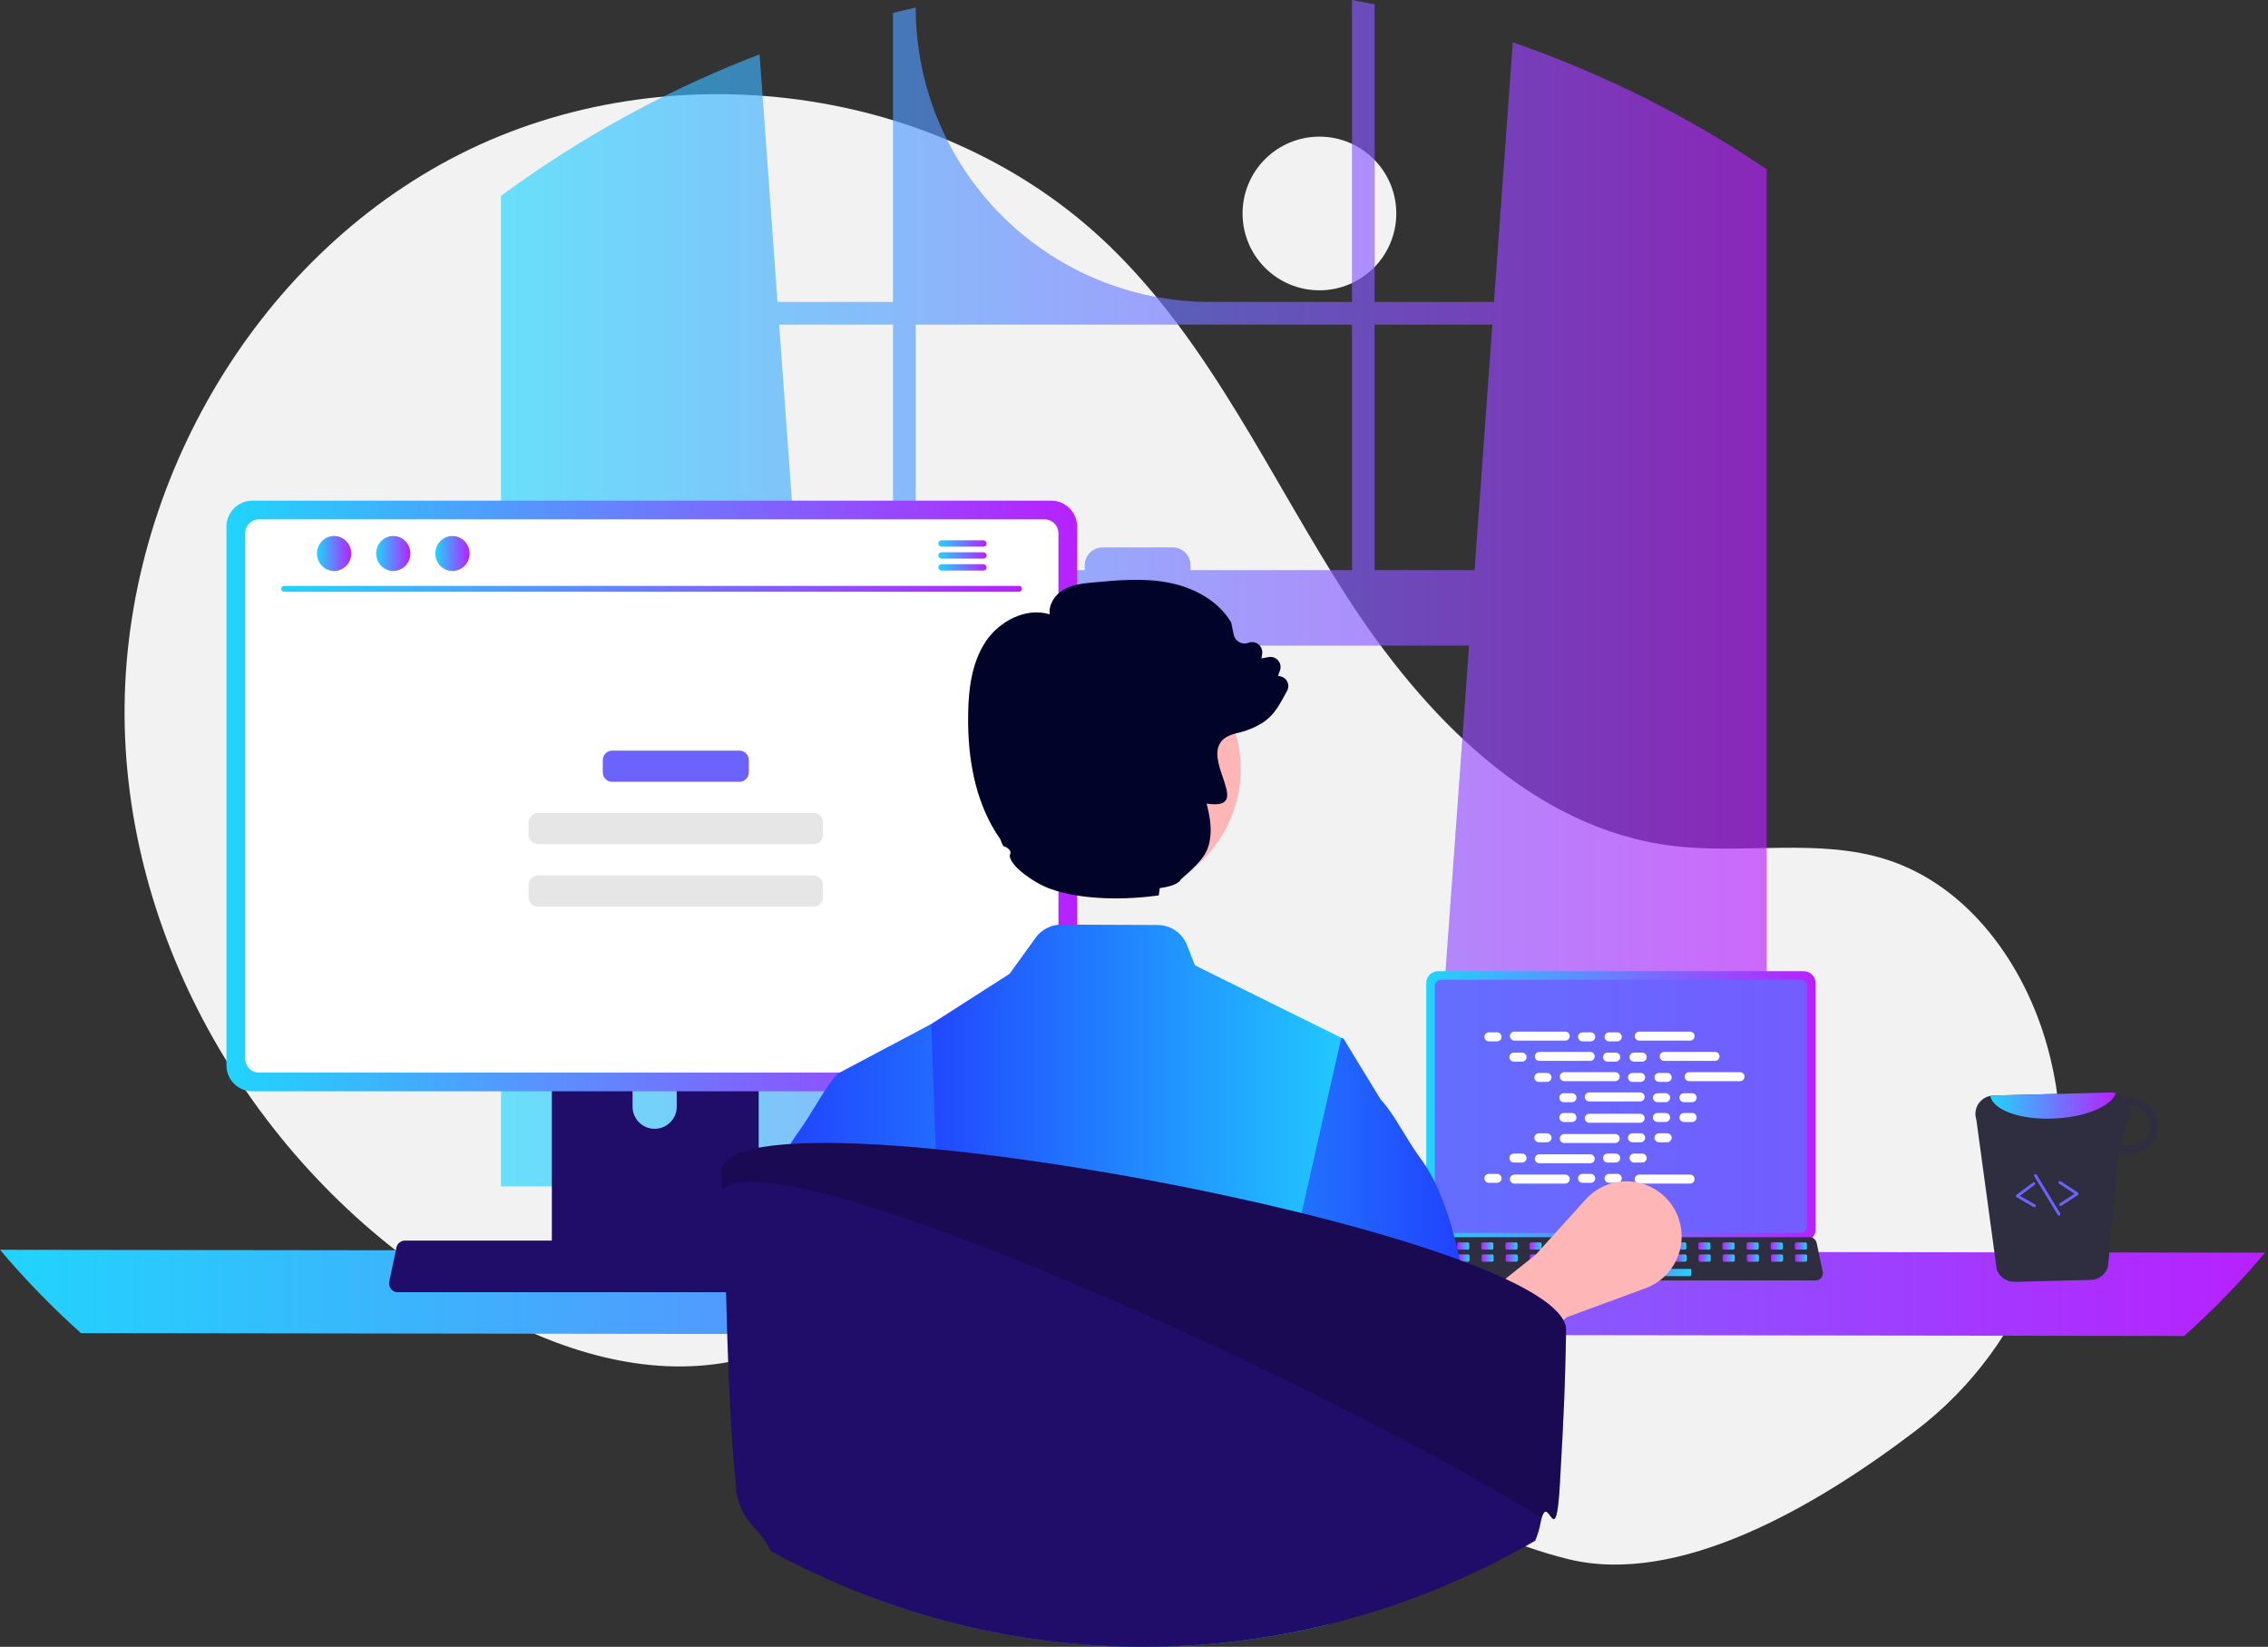 <svg width="540" height="392" viewBox="0 0 540 392" fill="none" xmlns="http://www.w3.org/2000/svg">
<rect x="0" y="0" width="540" height="392" fill="#333333" stroke="none"/>
<g clip-path="url(#clip0_297_384)">
<path d="M314.148 69.105C324.256 69.105 332.45 60.916 332.45 50.815C332.45 40.714 324.256 32.525 314.148 32.525C304.041 32.525 295.847 40.714 295.847 50.815C295.847 60.916 304.041 69.105 314.148 69.105Z" fill="#F2F2F2"/>
<path d="M456.12 340.552C483.323 319.845 496.316 285.049 488.182 251.856C487.98 251.031 487.766 250.208 487.542 249.387C482.149 229.684 468.808 210.958 449.363 204.662C433.036 199.376 415.215 203.441 398.182 201.339C364.746 197.212 338.823 170.175 320.584 141.867C302.344 113.559 288.326 81.872 264.089 58.486C224.139 19.936 158.97 11.637 109.437 36.729C59.905 61.822 28.353 117.492 29.699 172.974C31.044 228.456 64.002 281.501 111.865 309.644C129.448 319.983 149.784 327.307 170.023 324.744C187.583 322.521 203.54 313.091 221.018 310.291C248.498 305.889 275.802 318.306 299.57 332.775C323.338 347.245 346.296 364.395 373.305 371.103C399.531 377.617 432.022 358.895 456.12 340.552Z" fill="#F2F2F2"/>
<path d="M417.035 37.895C416.439 37.497 415.836 37.12 415.239 36.737C398.001 25.719 379.525 16.768 360.192 10.07L355.71 71.871H327.291V1.048C325.502 0.678 323.7 0.329 321.897 -3.05176e-05V71.871H288.126C269.534 71.871 251.704 64.49 238.558 51.352C225.412 38.214 218.027 20.395 218.027 1.815V1.815C216.217 2.206 214.421 2.624 212.625 3.069V71.871H185.119L180.849 12.94C160.981 20.555 142.12 30.568 124.684 42.758C124.383 42.964 124.081 43.176 123.786 43.381C122.272 44.443 120.777 45.526 119.29 46.621V282.394H200.356L198.924 262.563L191.041 153.681H349.781L341.898 262.563L340.465 282.394H420.634V40.278C419.441 39.47 418.242 38.675 417.035 37.895ZM212.625 135.7H189.739L185.51 77.269H212.625V135.7ZM321.897 135.7H283.458V134.542C283.458 133.985 283.348 133.434 283.135 132.92C282.922 132.406 282.609 131.939 282.215 131.546C281.821 131.153 281.353 130.841 280.838 130.629C280.324 130.417 279.772 130.308 279.215 130.309H262.504C261.948 130.308 261.397 130.418 260.883 130.63C260.369 130.843 259.902 131.155 259.509 131.548C259.115 131.941 258.803 132.408 258.59 132.922C258.378 133.435 258.268 133.986 258.268 134.542V135.7H218.027V77.269H321.897V135.7ZM327.291 135.7V77.269H355.319L351.09 135.7H327.291Z" fill="url(#paint0_linear_297_384)" fill-opacity="0.66"/>
<path d="M0 297.492C5.955 304.543 12.395 311.169 19.274 317.323L520.038 318.008C526.917 311.854 533.358 305.228 539.312 298.177L0 297.492Z" fill="url(#paint1_linear_297_384)"/>
<path d="M339.584 233.992V292.7C339.585 293.448 339.882 294.165 340.412 294.694C340.941 295.223 341.659 295.521 342.407 295.521H429.46C430.209 295.521 430.927 295.223 431.456 294.694C431.985 294.165 432.283 293.448 432.284 292.7V233.992C432.282 233.245 431.984 232.528 431.455 232C430.925 231.472 430.208 231.175 429.46 231.174H342.407C341.659 231.175 340.942 231.472 340.413 232C339.884 232.528 339.586 233.245 339.584 233.992Z" fill="url(#paint2_linear_297_384)"/>
<path d="M341.626 234.723V291.976C341.627 292.375 341.786 292.759 342.069 293.041C342.352 293.324 342.735 293.483 343.135 293.484H428.735C429.135 293.483 429.519 293.324 429.802 293.041C430.085 292.759 430.244 292.375 430.244 291.976V234.723C430.244 234.322 430.086 233.938 429.803 233.655C429.52 233.372 429.136 233.212 428.735 233.211H343.135C342.734 233.212 342.351 233.372 342.068 233.655C341.785 233.938 341.626 234.322 341.626 234.723Z" fill="#6C63FF" fill-opacity="0.9"/>
<path d="M337.764 304.149C337.923 304.349 338.126 304.51 338.357 304.621C338.587 304.731 338.84 304.788 339.096 304.786H432.309C432.564 304.786 432.816 304.729 433.046 304.619C433.276 304.51 433.478 304.35 433.639 304.152C433.8 303.954 433.914 303.723 433.974 303.475C434.034 303.228 434.038 302.97 433.986 302.721L432.539 295.852C432.479 295.572 432.35 295.311 432.163 295.094C431.976 294.876 431.739 294.709 431.471 294.607C431.277 294.531 431.07 294.492 430.862 294.492H340.537C340.329 294.492 340.122 294.531 339.928 294.607C339.66 294.709 339.422 294.876 339.236 295.094C339.049 295.311 338.92 295.572 338.86 295.852L337.413 302.721C337.362 302.97 337.367 303.227 337.427 303.475C337.488 303.722 337.603 303.952 337.764 304.149Z" fill="#2F2E41"/>
<path d="M427.664 297.45H429.866C430.05 297.45 430.2 297.301 430.2 297.116V296.063C430.2 295.879 430.05 295.729 429.866 295.729H427.664C427.479 295.729 427.329 295.879 427.329 296.063V297.116C427.329 297.301 427.479 297.45 427.664 297.45Z" fill="url(#paint3_linear_297_384)"/>
<path d="M421.922 297.45H424.123C424.308 297.45 424.458 297.301 424.458 297.116V296.063C424.458 295.879 424.308 295.729 424.123 295.729H421.922C421.737 295.729 421.587 295.879 421.587 296.063V297.116C421.587 297.301 421.737 297.45 421.922 297.45Z" fill="url(#paint4_linear_297_384)"/>
<path d="M416.18 297.45H418.381C418.566 297.45 418.716 297.301 418.716 297.116V296.063C418.716 295.879 418.566 295.729 418.381 295.729H416.18C415.995 295.729 415.845 295.879 415.845 296.063V297.116C415.845 297.301 415.995 297.45 416.18 297.45Z" fill="url(#paint5_linear_297_384)"/>
<path d="M410.438 297.45H412.64C412.825 297.45 412.975 297.301 412.975 297.116V296.063C412.975 295.879 412.825 295.729 412.64 295.729H410.438C410.253 295.729 410.104 295.879 410.104 296.063V297.116C410.104 297.301 410.253 297.45 410.438 297.45Z" fill="url(#paint6_linear_297_384)"/>
<path d="M404.696 297.45H406.898C407.083 297.45 407.232 297.301 407.232 297.116V296.063C407.232 295.879 407.083 295.729 406.898 295.729H404.696C404.511 295.729 404.361 295.879 404.361 296.063V297.116C404.361 297.301 404.511 297.45 404.696 297.45Z" fill="url(#paint7_linear_297_384)"/>
<path d="M398.954 297.45H401.156C401.34 297.45 401.49 297.301 401.49 297.116V296.063C401.49 295.879 401.34 295.729 401.156 295.729H398.954C398.769 295.729 398.619 295.879 398.619 296.063V297.116C398.619 297.301 398.769 297.45 398.954 297.45Z" fill="url(#paint8_linear_297_384)"/>
<path d="M393.213 297.45H395.414C395.599 297.45 395.749 297.301 395.749 297.116V296.063C395.749 295.879 395.599 295.729 395.414 295.729H393.213C393.028 295.729 392.878 295.879 392.878 296.063V297.116C392.878 297.301 393.028 297.45 393.213 297.45Z" fill="url(#paint9_linear_297_384)"/>
<path d="M387.471 297.45H389.672C389.857 297.45 390.007 297.301 390.007 297.116V296.063C390.007 295.879 389.857 295.729 389.672 295.729H387.471C387.286 295.729 387.136 295.879 387.136 296.063V297.116C387.136 297.301 387.286 297.45 387.471 297.45Z" fill="url(#paint10_linear_297_384)"/>
<path d="M381.728 297.45H383.93C384.115 297.45 384.265 297.301 384.265 297.116V296.063C384.265 295.879 384.115 295.729 383.93 295.729H381.728C381.544 295.729 381.394 295.879 381.394 296.063V297.116C381.394 297.301 381.544 297.45 381.728 297.45Z" fill="url(#paint11_linear_297_384)"/>
<path d="M375.987 297.45H378.189C378.374 297.45 378.523 297.301 378.523 297.116V296.063C378.523 295.879 378.374 295.729 378.189 295.729H375.987C375.802 295.729 375.653 295.879 375.653 296.063V297.116C375.653 297.301 375.802 297.45 375.987 297.45Z" fill="url(#paint12_linear_297_384)"/>
<path d="M370.245 297.45H372.447C372.631 297.45 372.781 297.301 372.781 297.116V296.063C372.781 295.879 372.631 295.729 372.447 295.729H370.245C370.06 295.729 369.91 295.879 369.91 296.063V297.116C369.91 297.301 370.06 297.45 370.245 297.45Z" fill="url(#paint13_linear_297_384)"/>
<path d="M364.503 297.45H366.704C366.889 297.45 367.039 297.301 367.039 297.116V296.063C367.039 295.879 366.889 295.729 366.704 295.729H364.503C364.318 295.729 364.168 295.879 364.168 296.063V297.116C364.168 297.301 364.318 297.45 364.503 297.45Z" fill="url(#paint14_linear_297_384)"/>
<path d="M358.761 297.45H360.962C361.147 297.45 361.297 297.301 361.297 297.116V296.063C361.297 295.879 361.147 295.729 360.962 295.729H358.761C358.576 295.729 358.426 295.879 358.426 296.063V297.116C358.426 297.301 358.576 297.45 358.761 297.45Z" fill="url(#paint15_linear_297_384)"/>
<path d="M353.019 297.45H355.221C355.406 297.45 355.556 297.301 355.556 297.116V296.063C355.556 295.879 355.406 295.729 355.221 295.729H353.019C352.835 295.729 352.685 295.879 352.685 296.063V297.116C352.685 297.301 352.835 297.45 353.019 297.45Z" fill="url(#paint16_linear_297_384)"/>
<path d="M347.277 297.45H349.479C349.664 297.45 349.813 297.301 349.813 297.116V296.063C349.813 295.879 349.664 295.729 349.479 295.729H347.277C347.092 295.729 346.943 295.879 346.943 296.063V297.116C346.943 297.301 347.092 297.45 347.277 297.45Z" fill="url(#paint17_linear_297_384)"/>
<path d="M341.535 297.45H343.737C343.921 297.45 344.071 297.301 344.071 297.116V296.063C344.071 295.879 343.921 295.729 343.737 295.729H341.535C341.35 295.729 341.2 295.879 341.2 296.063V297.116C341.2 297.301 341.35 297.45 341.535 297.45Z" fill="url(#paint18_linear_297_384)"/>
<path d="M427.731 300.32H429.933C430.118 300.32 430.268 300.17 430.268 299.985V298.933C430.268 298.748 430.118 298.598 429.933 298.598H427.731C427.546 298.598 427.397 298.748 427.397 298.933V299.985C427.397 300.17 427.546 300.32 427.731 300.32Z" fill="url(#paint19_linear_297_384)"/>
<path d="M421.989 300.32H424.191C424.376 300.32 424.525 300.17 424.525 299.985V298.933C424.525 298.748 424.376 298.598 424.191 298.598H421.989C421.804 298.598 421.655 298.748 421.655 298.933V299.985C421.655 300.17 421.804 300.32 421.989 300.32Z" fill="url(#paint20_linear_297_384)"/>
<path d="M416.247 300.32H418.449C418.633 300.32 418.783 300.17 418.783 299.985V298.933C418.783 298.748 418.633 298.598 418.449 298.598H416.247C416.062 298.598 415.912 298.748 415.912 298.933V299.985C415.912 300.17 416.062 300.32 416.247 300.32Z" fill="url(#paint21_linear_297_384)"/>
<path d="M410.506 300.32H412.707C412.892 300.32 413.042 300.17 413.042 299.985V298.933C413.042 298.748 412.892 298.598 412.707 298.598H410.506C410.321 298.598 410.171 298.748 410.171 298.933V299.985C410.171 300.17 410.321 300.32 410.506 300.32Z" fill="url(#paint22_linear_297_384)"/>
<path d="M404.764 300.32H406.965C407.15 300.32 407.3 300.17 407.3 299.985V298.933C407.3 298.748 407.15 298.598 406.965 298.598H404.764C404.579 298.598 404.429 298.748 404.429 298.933V299.985C404.429 300.17 404.579 300.32 404.764 300.32Z" fill="url(#paint23_linear_297_384)"/>
<path d="M399.021 300.32H401.223C401.408 300.32 401.558 300.17 401.558 299.985V298.933C401.558 298.748 401.408 298.598 401.223 298.598H399.021C398.836 298.598 398.687 298.748 398.687 298.933V299.985C398.687 300.17 398.836 300.32 399.021 300.32Z" fill="url(#paint24_linear_297_384)"/>
<path d="M393.28 300.32H395.482C395.667 300.32 395.816 300.17 395.816 299.985V298.933C395.816 298.748 395.667 298.598 395.482 298.598H393.28C393.095 298.598 392.945 298.748 392.945 298.933V299.985C392.945 300.17 393.095 300.32 393.28 300.32Z" fill="url(#paint25_linear_297_384)"/>
<path d="M387.538 300.32H389.74C389.924 300.32 390.074 300.17 390.074 299.985V298.933C390.074 298.748 389.924 298.598 389.74 298.598H387.538C387.353 298.598 387.203 298.748 387.203 298.933V299.985C387.203 300.17 387.353 300.32 387.538 300.32Z" fill="url(#paint26_linear_297_384)"/>
<path d="M381.797 300.32H383.998C384.183 300.32 384.333 300.17 384.333 299.985V298.933C384.333 298.748 384.183 298.598 383.998 298.598H381.797C381.612 298.598 381.462 298.748 381.462 298.933V299.985C381.462 300.17 381.612 300.32 381.797 300.32Z" fill="url(#paint27_linear_297_384)"/>
<path d="M376.055 300.32H378.256C378.441 300.32 378.591 300.17 378.591 299.985V298.933C378.591 298.748 378.441 298.598 378.256 298.598H376.055C375.87 298.598 375.72 298.748 375.72 298.933V299.985C375.72 300.17 375.87 300.32 376.055 300.32Z" fill="url(#paint28_linear_297_384)"/>
<path d="M370.313 300.32H372.515C372.7 300.32 372.85 300.17 372.85 299.985V298.933C372.85 298.748 372.7 298.598 372.515 298.598H370.313C370.129 298.598 369.979 298.748 369.979 298.933V299.985C369.979 300.17 370.129 300.32 370.313 300.32Z" fill="url(#paint29_linear_297_384)"/>
<path d="M364.571 300.32H366.773C366.958 300.32 367.107 300.17 367.107 299.985V298.933C367.107 298.748 366.958 298.598 366.773 298.598H364.571C364.386 298.598 364.237 298.748 364.237 298.933V299.985C364.237 300.17 364.386 300.32 364.571 300.32Z" fill="url(#paint30_linear_297_384)"/>
<path d="M358.829 300.32H361.031C361.215 300.32 361.365 300.17 361.365 299.985V298.933C361.365 298.748 361.215 298.598 361.031 298.598H358.829C358.644 298.598 358.494 298.748 358.494 298.933V299.985C358.494 300.17 358.644 300.32 358.829 300.32Z" fill="url(#paint31_linear_297_384)"/>
<path d="M353.087 300.32H355.288C355.473 300.32 355.623 300.17 355.623 299.985V298.933C355.623 298.748 355.473 298.598 355.288 298.598H353.087C352.902 298.598 352.752 298.748 352.752 298.933V299.985C352.752 300.17 352.902 300.32 353.087 300.32Z" fill="url(#paint32_linear_297_384)"/>
<path d="M347.345 300.32H349.547C349.732 300.32 349.882 300.17 349.882 299.985V298.933C349.882 298.748 349.732 298.598 349.547 298.598H347.345C347.161 298.598 347.011 298.748 347.011 298.933V299.985C347.011 300.17 347.161 300.32 347.345 300.32Z" fill="url(#paint33_linear_297_384)"/>
<path d="M341.603 300.32H343.805C343.99 300.32 344.14 300.17 344.14 299.985V298.933C344.14 298.748 343.99 298.598 343.805 298.598H341.603C341.419 298.598 341.269 298.748 341.269 298.933V299.985C341.269 300.17 341.419 300.32 341.603 300.32Z" fill="url(#paint34_linear_297_384)"/>
<path d="M380.074 303.763H402.372C402.557 303.763 402.707 303.613 402.707 303.428V302.375C402.707 302.191 402.557 302.041 402.372 302.041H380.074C379.889 302.041 379.74 302.191 379.74 302.375V303.428C379.74 303.613 379.889 303.763 380.074 303.763Z" fill="url(#paint35_linear_297_384)"/>
<path d="M356.45 245.737H354.501C353.91 245.737 353.431 246.216 353.431 246.806C353.431 247.397 353.91 247.876 354.501 247.876H356.45C357.041 247.876 357.52 247.397 357.52 246.806C357.52 246.216 357.041 245.737 356.45 245.737Z" fill="white"/>
<path d="M378.742 245.737H376.793C376.202 245.737 375.723 246.216 375.723 246.806C375.723 247.397 376.202 247.876 376.793 247.876H378.742C379.333 247.876 379.812 247.397 379.812 246.806C379.812 246.216 379.333 245.737 378.742 245.737Z" fill="white"/>
<path d="M385.058 245.737H383.109C382.518 245.737 382.039 246.216 382.039 246.806C382.039 247.397 382.518 247.876 383.109 247.876H385.058C385.649 247.876 386.128 247.397 386.128 246.806C386.128 246.216 385.649 245.737 385.058 245.737Z" fill="white"/>
<path d="M372.678 245.559H360.564C359.973 245.559 359.494 246.038 359.494 246.628C359.494 247.219 359.973 247.697 360.564 247.697H372.678C373.269 247.697 373.749 247.219 373.749 246.628C373.749 246.038 373.269 245.559 372.678 245.559Z" fill="white"/>
<path d="M402.401 245.559H390.287C389.696 245.559 389.217 246.038 389.217 246.628C389.217 247.219 389.696 247.697 390.287 247.697H402.401C402.992 247.697 403.471 247.219 403.471 246.628C403.471 246.038 402.992 245.559 402.401 245.559Z" fill="white"/>
<path d="M362.394 250.564H360.445C359.854 250.564 359.375 251.043 359.375 251.633C359.375 252.224 359.854 252.703 360.445 252.703H362.394C362.985 252.703 363.464 252.224 363.464 251.633C363.464 251.043 362.985 250.564 362.394 250.564Z" fill="white"/>
<path d="M384.686 250.564H382.737C382.146 250.564 381.667 251.043 381.667 251.633C381.667 252.224 382.146 252.703 382.737 252.703H384.686C385.277 252.703 385.756 252.224 385.756 251.633C385.756 251.043 385.277 250.564 384.686 250.564Z" fill="white"/>
<path d="M391.002 250.564H389.053C388.462 250.564 387.983 251.043 387.983 251.633C387.983 252.224 388.462 252.703 389.053 252.703H391.002C391.593 252.703 392.073 252.224 392.073 251.633C392.073 251.043 391.593 250.564 391.002 250.564Z" fill="white"/>
<path d="M378.623 250.386H366.509C365.918 250.386 365.438 250.865 365.438 251.455C365.438 252.046 365.918 252.524 366.509 252.524H378.623C379.214 252.524 379.693 252.046 379.693 251.455C379.693 250.865 379.214 250.386 378.623 250.386Z" fill="white"/>
<path d="M408.345 250.386H396.231C395.64 250.386 395.161 250.865 395.161 251.455C395.161 252.046 395.64 252.524 396.231 252.524H408.345C408.936 252.524 409.415 252.046 409.415 251.455C409.415 250.865 408.936 250.386 408.345 250.386Z" fill="white"/>
<path d="M368.338 255.391H366.389C365.798 255.391 365.319 255.87 365.319 256.46C365.319 257.051 365.798 257.53 366.389 257.53H368.338C368.929 257.53 369.409 257.051 369.409 256.46C369.409 255.87 368.929 255.391 368.338 255.391Z" fill="white"/>
<path d="M390.631 255.391H388.682C388.091 255.391 387.612 255.87 387.612 256.46C387.612 257.051 388.091 257.53 388.682 257.53H390.631C391.222 257.53 391.701 257.051 391.701 256.46C391.701 255.87 391.222 255.391 390.631 255.391Z" fill="white"/>
<path d="M396.947 255.391H394.998C394.407 255.391 393.928 255.87 393.928 256.46C393.928 257.051 394.407 257.53 394.998 257.53H396.947C397.538 257.53 398.017 257.051 398.017 256.46C398.017 255.87 397.538 255.391 396.947 255.391Z" fill="white"/>
<path d="M384.567 255.213H372.453C371.862 255.213 371.383 255.692 371.383 256.282C371.383 256.873 371.862 257.351 372.453 257.351H384.567C385.158 257.351 385.637 256.873 385.637 256.282C385.637 255.692 385.158 255.213 384.567 255.213Z" fill="white"/>
<path d="M414.29 255.213H402.175C401.585 255.213 401.105 255.692 401.105 256.282C401.105 256.873 401.585 257.351 402.175 257.351H414.29C414.881 257.351 415.36 256.873 415.36 256.282C415.36 255.692 414.881 255.213 414.29 255.213Z" fill="white"/>
<path d="M374.284 260.218H372.335C371.744 260.218 371.265 260.697 371.265 261.287C371.265 261.878 371.744 262.357 372.335 262.357H374.284C374.875 262.357 375.354 261.878 375.354 261.287C375.354 260.697 374.875 260.218 374.284 260.218Z" fill="white"/>
<path d="M396.576 260.218H394.627C394.036 260.218 393.557 260.697 393.557 261.287C393.557 261.878 394.036 262.357 394.627 262.357H396.576C397.167 262.357 397.646 261.878 397.646 261.287C397.646 260.697 397.167 260.218 396.576 260.218Z" fill="white"/>
<path d="M402.891 260.218H400.942C400.351 260.218 399.872 260.697 399.872 261.287C399.872 261.878 400.351 262.357 400.942 262.357H402.891C403.482 262.357 403.961 261.878 403.961 261.287C403.961 260.697 403.482 260.218 402.891 260.218Z" fill="white"/>
<path d="M390.512 260.04H378.398C377.807 260.04 377.328 260.519 377.328 261.109C377.328 261.7 377.807 262.178 378.398 262.178H390.512C391.103 262.178 391.582 261.7 391.582 261.109C391.582 260.519 391.103 260.04 390.512 260.04Z" fill="white"/>
<path d="M378.742 279.412H376.793C376.202 279.412 375.723 279.891 375.723 280.482C375.723 281.072 376.202 281.551 376.793 281.551H378.742C379.333 281.551 379.812 281.072 379.812 280.482C379.812 279.891 379.333 279.412 378.742 279.412Z" fill="white"/>
<path d="M385.058 279.412H383.109C382.518 279.412 382.039 279.891 382.039 280.482C382.039 281.072 382.518 281.551 383.109 281.551H385.058C385.649 281.551 386.128 281.072 386.128 280.482C386.128 279.891 385.649 279.412 385.058 279.412Z" fill="white"/>
<path d="M402.401 279.591H390.287C389.696 279.591 389.217 280.069 389.217 280.66C389.217 281.25 389.696 281.729 390.287 281.729H402.401C402.992 281.729 403.471 281.25 403.471 280.66C403.471 280.069 402.992 279.591 402.401 279.591Z" fill="white"/>
<path d="M356.45 279.412H354.501C353.91 279.412 353.431 279.891 353.431 280.482C353.431 281.072 353.91 281.551 354.501 281.551H356.45C357.041 281.551 357.52 281.072 357.52 280.482C357.52 279.891 357.041 279.412 356.45 279.412Z" fill="white"/>
<path d="M372.678 279.591H360.564C359.973 279.591 359.494 280.069 359.494 280.66C359.494 281.25 359.973 281.729 360.564 281.729H372.678C373.269 281.729 373.749 281.25 373.749 280.66C373.749 280.069 373.269 279.591 372.678 279.591Z" fill="white"/>
<path d="M362.394 274.585H360.445C359.854 274.585 359.375 275.064 359.375 275.655C359.375 276.245 359.854 276.724 360.445 276.724H362.394C362.985 276.724 363.464 276.245 363.464 275.655C363.464 275.064 362.985 274.585 362.394 274.585Z" fill="white"/>
<path d="M384.686 274.585H382.737C382.146 274.585 381.667 275.064 381.667 275.655C381.667 276.245 382.146 276.724 382.737 276.724H384.686C385.277 276.724 385.756 276.245 385.756 275.655C385.756 275.064 385.277 274.585 384.686 274.585Z" fill="white"/>
<path d="M391.002 274.585H389.053C388.462 274.585 387.983 275.064 387.983 275.655C387.983 276.245 388.462 276.724 389.053 276.724H391.002C391.593 276.724 392.073 276.245 392.073 275.655C392.073 275.064 391.593 274.585 391.002 274.585Z" fill="white"/>
<path d="M378.623 274.764H366.509C365.918 274.764 365.438 275.242 365.438 275.833C365.438 276.423 365.918 276.902 366.509 276.902H378.623C379.214 276.902 379.693 276.423 379.693 275.833C379.693 275.242 379.214 274.764 378.623 274.764Z" fill="white"/>
<path d="M368.338 269.758H366.389C365.798 269.758 365.319 270.237 365.319 270.828C365.319 271.418 365.798 271.897 366.389 271.897H368.338C368.929 271.897 369.409 271.418 369.409 270.828C369.409 270.237 368.929 269.758 368.338 269.758Z" fill="white"/>
<path d="M390.631 269.758H388.682C388.091 269.758 387.612 270.237 387.612 270.828C387.612 271.418 388.091 271.897 388.682 271.897H390.631C391.222 271.897 391.701 271.418 391.701 270.828C391.701 270.237 391.222 269.758 390.631 269.758Z" fill="white"/>
<path d="M396.947 269.758H394.998C394.407 269.758 393.928 270.237 393.928 270.828C393.928 271.418 394.407 271.897 394.998 271.897H396.947C397.538 271.897 398.017 271.418 398.017 270.828C398.017 270.237 397.538 269.758 396.947 269.758Z" fill="white"/>
<path d="M384.567 269.937H372.453C371.862 269.937 371.383 270.415 371.383 271.006C371.383 271.596 371.862 272.075 372.453 272.075H384.567C385.158 272.075 385.637 271.596 385.637 271.006C385.637 270.415 385.158 269.937 384.567 269.937Z" fill="white"/>
<path d="M374.284 264.931H372.335C371.744 264.931 371.265 265.41 371.265 266.001C371.265 266.591 371.744 267.07 372.335 267.07H374.284C374.875 267.07 375.354 266.591 375.354 266.001C375.354 265.41 374.875 264.931 374.284 264.931Z" fill="white"/>
<path d="M396.576 264.931H394.627C394.036 264.931 393.557 265.41 393.557 266.001C393.557 266.591 394.036 267.07 394.627 267.07H396.576C397.167 267.07 397.646 266.591 397.646 266.001C397.646 265.41 397.167 264.931 396.576 264.931Z" fill="white"/>
<path d="M402.891 264.931H400.942C400.351 264.931 399.872 265.41 399.872 266.001C399.872 266.591 400.351 267.07 400.942 267.07H402.891C403.482 267.07 403.961 266.591 403.961 266.001C403.961 265.41 403.482 264.931 402.891 264.931Z" fill="white"/>
<path d="M390.512 265.11H378.398C377.807 265.11 377.328 265.588 377.328 266.179C377.328 266.769 377.807 267.248 378.398 267.248H390.512C391.103 267.248 391.582 266.769 391.582 266.179C391.582 265.588 391.103 265.11 390.512 265.11Z" fill="white"/>
<path d="M346.087 335.983L336.937 321.528L365.658 298.647L377.512 285.522C379.052 283.816 381.014 282.545 383.199 281.834C385.385 281.124 387.719 280.999 389.969 281.472C392.218 281.946 394.303 283.001 396.017 284.532C397.73 286.064 399.012 288.017 399.733 290.199C400.801 293.431 400.571 296.952 399.092 300.018C397.612 303.084 394.998 305.456 391.802 306.633L373.056 313.534L346.087 335.983Z" fill="#FFB6B6"/>
<path d="M131.391 231.176V301.431H180.639V231.176C180.64 230.671 180.478 230.179 180.179 229.772C179.879 229.365 179.456 229.065 178.973 228.916C178.746 228.841 178.507 228.804 178.267 228.806H133.769C133.457 228.806 133.148 228.867 132.86 228.985C132.571 229.104 132.309 229.279 132.088 229.499C131.867 229.719 131.692 229.98 131.572 230.268C131.453 230.556 131.391 230.865 131.391 231.176ZM150.61 255.316C150.623 253.931 151.183 252.607 152.167 251.632C153.152 250.657 154.481 250.111 155.867 250.111C157.253 250.111 158.583 250.657 159.568 251.632C160.552 252.607 161.112 253.931 161.125 255.316V263.468C161.118 264.856 160.561 266.186 159.575 267.165C158.59 268.145 157.257 268.695 155.867 268.695C154.478 268.695 153.145 268.145 152.159 267.165C151.174 266.186 150.617 264.856 150.61 263.468V255.316Z" fill="#200D69"/>
<path d="M131.24 299.184V305.959C131.241 306.309 131.381 306.646 131.629 306.895C131.876 307.143 132.212 307.285 132.563 307.287H179.467C179.819 307.286 180.155 307.145 180.403 306.896C180.651 306.647 180.79 306.31 180.79 305.959V299.184H131.24Z" fill="url(#paint36_linear_297_384)"/>
<path d="M53.916 125.329V253.603C53.917 255.238 54.568 256.805 55.724 257.961C56.881 259.117 58.449 259.767 60.085 259.769H250.292C251.928 259.767 253.497 259.117 254.653 257.961C255.81 256.805 256.46 255.238 256.461 253.603V125.329C256.457 123.696 255.806 122.131 254.65 120.977C253.494 119.822 251.927 119.173 250.292 119.171H60.085C58.451 119.173 56.884 119.822 55.728 120.977C54.571 122.131 53.92 123.696 53.916 125.329Z" fill="url(#paint37_linear_297_384)"/>
<path d="M58.379 126.925V252.021C58.38 252.894 58.728 253.732 59.346 254.349C59.964 254.967 60.802 255.314 61.676 255.316H248.71C249.584 255.314 250.421 254.967 251.039 254.349C251.657 253.732 252.005 252.895 252.007 252.021V126.925C252.007 126.051 251.66 125.212 251.041 124.593C250.423 123.974 249.585 123.625 248.71 123.624H61.676C60.801 123.625 59.962 123.974 59.344 124.593C58.726 125.212 58.379 126.051 58.379 126.925Z" fill="white"/>
<path d="M93.088 306.828C93.279 307.067 93.521 307.259 93.796 307.391C94.072 307.523 94.373 307.59 94.678 307.589H205.952C206.256 307.588 206.556 307.52 206.831 307.389C207.106 307.258 207.348 307.068 207.539 306.832C207.731 306.595 207.868 306.319 207.939 306.024C208.011 305.728 208.016 305.42 207.953 305.123L206.226 296.923C206.154 296.589 206 296.278 205.777 296.018C205.555 295.758 205.271 295.559 204.951 295.437C204.719 295.346 204.473 295.3 204.224 295.3H96.399C96.15 295.3 95.904 295.346 95.672 295.437C95.353 295.559 95.069 295.758 94.846 296.018C94.623 296.278 94.469 296.589 94.397 296.923L92.67 305.123C92.609 305.42 92.614 305.728 92.687 306.023C92.759 306.318 92.896 306.593 93.088 306.828Z" fill="#200D69"/>
<path d="M242.64 140.856H67.633C67.451 140.852 67.278 140.777 67.151 140.647C67.023 140.517 66.952 140.342 66.952 140.161C66.952 139.979 67.023 139.804 67.151 139.674C67.278 139.544 67.451 139.469 67.633 139.465H242.64C242.822 139.469 242.995 139.544 243.122 139.674C243.249 139.804 243.32 139.979 243.32 140.161C243.32 140.342 243.249 140.517 243.122 140.647C242.995 140.777 242.822 140.852 242.64 140.856Z" fill="url(#paint38_linear_297_384)"/>
<path d="M79.545 135.914C81.798 135.914 83.624 134.048 83.624 131.747C83.624 129.446 81.798 127.58 79.545 127.58C77.293 127.58 75.467 129.446 75.467 131.747C75.467 134.048 77.293 135.914 79.545 135.914Z" fill="url(#paint39_linear_297_384)"/>
<path d="M93.635 135.914C95.888 135.914 97.714 134.048 97.714 131.747C97.714 129.446 95.888 127.58 93.635 127.58C91.383 127.58 89.557 129.446 89.557 131.747C89.557 134.048 91.383 135.914 93.635 135.914Z" fill="url(#paint40_linear_297_384)"/>
<path d="M107.725 135.914C109.978 135.914 111.804 134.048 111.804 131.747C111.804 129.446 109.978 127.58 107.725 127.58C105.473 127.58 103.646 129.446 103.646 131.747C103.646 134.048 105.473 135.914 107.725 135.914Z" fill="url(#paint41_linear_297_384)"/>
<path d="M234.155 128.61H224.148C223.95 128.615 223.762 128.697 223.624 128.838C223.486 128.98 223.408 129.17 223.408 129.367C223.408 129.565 223.486 129.755 223.624 129.897C223.762 130.038 223.95 130.12 224.148 130.124H234.155C234.355 130.122 234.544 130.041 234.684 129.899C234.824 129.757 234.902 129.566 234.902 129.367C234.902 129.168 234.824 128.978 234.684 128.836C234.544 128.694 234.355 128.613 234.155 128.61Z" fill="url(#paint42_linear_297_384)"/>
<path d="M234.154 131.453H224.147C223.949 131.458 223.761 131.539 223.622 131.681C223.484 131.822 223.406 132.012 223.406 132.21C223.406 132.408 223.484 132.598 223.622 132.74C223.761 132.881 223.949 132.963 224.147 132.967H234.154C234.354 132.965 234.544 132.884 234.684 132.742C234.824 132.601 234.903 132.409 234.903 132.21C234.903 132.011 234.824 131.82 234.684 131.678C234.544 131.536 234.354 131.456 234.154 131.453Z" fill="url(#paint43_linear_297_384)"/>
<path d="M234.155 134.296H224.148C223.95 134.301 223.762 134.382 223.624 134.524C223.486 134.665 223.408 134.855 223.408 135.053C223.408 135.251 223.486 135.441 223.624 135.582C223.762 135.723 223.95 135.805 224.148 135.81H234.155C234.355 135.807 234.544 135.726 234.684 135.584C234.824 135.443 234.902 135.252 234.902 135.053C234.902 134.854 234.824 134.663 234.684 134.521C234.544 134.38 234.355 134.299 234.155 134.296Z" fill="url(#paint44_linear_297_384)"/>
<path d="M475.413 302.157C475.715 303.036 476.287 303.796 477.049 304.329C477.81 304.862 478.721 305.14 479.651 305.124L497.809 304.657C498.745 304.639 499.651 304.318 500.389 303.743C501.128 303.168 501.661 302.369 501.908 301.467L504.478 274.007C505.39 274.419 506.382 274.623 507.383 274.603C508.252 274.581 509.109 274.389 509.904 274.036C510.698 273.683 511.416 273.178 512.015 272.548C512.615 271.918 513.084 271.177 513.396 270.366C513.709 269.555 513.859 268.69 513.837 267.821C513.815 266.952 513.622 266.096 513.269 265.302C512.916 264.508 512.41 263.791 511.78 263.192C511.15 262.593 510.408 262.124 509.597 261.811C508.785 261.499 507.92 261.349 507.05 261.371C506.651 261.37 506.252 261.411 505.86 261.495C505.435 261.035 504.918 260.669 504.343 260.421C503.767 260.173 503.146 260.048 502.52 260.054L474.588 260.775C474.356 260.784 474.126 260.812 473.899 260.861C473.286 260.975 472.705 261.219 472.195 261.576C471.685 261.933 471.257 262.396 470.941 262.932C470.624 263.469 470.426 264.067 470.36 264.686C470.295 265.305 470.362 265.931 470.559 266.522L475.413 302.157ZM505.005 272.142L506.833 265.599C507.041 264.843 507.046 264.045 506.847 263.287C506.936 263.287 507.014 263.245 507.103 263.244C508.357 263.219 509.57 263.691 510.476 264.557C511.382 265.423 511.907 266.614 511.936 267.866C511.966 269.119 511.497 270.333 510.632 271.24C509.768 272.148 508.578 272.677 507.325 272.709C506.514 272.735 505.712 272.539 505.005 272.142Z" fill="#2F2E41"/>
<path d="M473.899 260.861C474.494 264.261 481.185 266.652 489.23 266.236C496.627 265.895 502.676 263.299 503.784 260.223C503.374 260.102 502.948 260.045 502.52 260.054L474.588 260.775C474.357 260.784 474.126 260.812 473.899 260.861Z" fill="url(#paint45_linear_297_384)"/>
<path d="M490.704 287.068C490.741 287.058 490.776 287.043 490.808 287.022L494.751 284.443C494.799 284.411 494.838 284.369 494.865 284.319C494.892 284.269 494.906 284.213 494.906 284.156C494.906 284.099 494.892 284.043 494.865 283.993C494.838 283.943 494.799 283.901 494.751 283.87L490.653 281.187C490.615 281.162 490.573 281.145 490.529 281.136C490.484 281.128 490.439 281.128 490.395 281.137C490.35 281.146 490.308 281.164 490.271 281.189C490.234 281.214 490.202 281.247 490.177 281.285C490.152 281.322 490.135 281.365 490.127 281.409C490.119 281.453 490.119 281.499 490.128 281.543C490.138 281.587 490.156 281.629 490.181 281.666C490.207 281.703 490.239 281.735 490.277 281.759L493.938 284.156L490.433 286.449C490.365 286.493 490.315 286.56 490.292 286.638C490.269 286.716 490.274 286.799 490.306 286.873C490.339 286.947 490.397 287.008 490.47 287.043C490.543 287.079 490.626 287.087 490.704 287.068H490.704Z" fill="#6C63FF"/>
<path d="M484.476 287.355C484.542 287.338 484.602 287.302 484.647 287.251C484.693 287.2 484.722 287.137 484.731 287.069C484.74 287.002 484.729 286.933 484.699 286.872C484.669 286.81 484.621 286.759 484.562 286.725L480.927 284.643L484.44 282.035C484.477 282.008 484.507 281.974 484.53 281.936C484.553 281.897 484.568 281.855 484.575 281.81C484.582 281.766 484.579 281.72 484.568 281.677C484.557 281.633 484.538 281.592 484.511 281.556C484.484 281.52 484.451 281.49 484.412 281.466C484.373 281.443 484.331 281.428 484.286 281.422C484.242 281.415 484.196 281.417 484.153 281.428C484.109 281.439 484.068 281.459 484.032 281.485L480.098 284.405C480.053 284.439 480.016 284.484 479.992 284.535C479.968 284.587 479.957 284.644 479.961 284.7C479.964 284.757 479.981 284.812 480.011 284.86C480.041 284.909 480.083 284.949 480.132 284.977L484.221 287.32C484.298 287.364 484.389 287.376 484.476 287.355Z" fill="#6C63FF"/>
<path d="M490.313 289.328C490.346 289.32 490.377 289.306 490.407 289.288C490.445 289.265 490.479 289.234 490.505 289.198C490.532 289.162 490.551 289.121 490.562 289.077C490.572 289.033 490.574 288.988 490.567 288.943C490.56 288.899 490.545 288.856 490.521 288.818L484.931 279.633C484.884 279.555 484.808 279.5 484.719 279.479C484.631 279.457 484.538 279.472 484.46 279.519C484.383 279.566 484.327 279.642 484.306 279.731C484.284 279.819 484.299 279.912 484.346 279.99L489.936 289.174C489.974 289.237 490.031 289.285 490.099 289.313C490.167 289.341 490.242 289.346 490.313 289.328Z" fill="#6C63FF"/>
<path d="M176.046 178.668H145.756C144.52 178.668 143.519 179.669 143.519 180.904V183.862C143.519 185.096 144.52 186.098 145.756 186.098H176.046C177.281 186.098 178.283 185.096 178.283 183.862V180.904C178.283 179.669 177.281 178.668 176.046 178.668Z" fill="#6C63FF"/>
<path d="M193.702 193.527H128.101C126.865 193.527 125.863 194.528 125.863 195.763V198.72C125.863 199.955 126.865 200.956 128.101 200.956H193.702C194.938 200.956 195.939 199.955 195.939 198.72V195.763C195.939 194.528 194.938 193.527 193.702 193.527Z" fill="#E6E6E6"/>
<path d="M193.702 208.386H128.101C126.865 208.386 125.863 209.387 125.863 210.622V213.579C125.863 214.814 126.865 215.815 128.101 215.815H193.702C194.938 215.815 195.939 214.814 195.939 213.579V210.622C195.939 209.387 194.938 208.386 193.702 208.386Z" fill="#E6E6E6"/>
<path d="M199.264 258.142L199.412 258.611L199.42 258.626L203.893 272.215L209.038 287.875L218.718 317.304L218.812 321.875V321.891L219.531 358.665L217.537 363.651L219.781 371.824C219.781 371.824 218.749 359.469 213.213 366.564C210.078 370.597 206.41 374.723 203.4 378.591C207.787 380.365 212.244 381.969 216.771 383.404C217.748 383.717 218.733 384.014 219.719 384.311C219.93 384.373 220.141 384.436 220.352 384.498C235.359 388.934 250.874 391.426 266.516 391.914C267.33 391.938 268.127 391.953 268.901 391.969C269.175 391.977 269.441 391.984 269.707 391.984C270.582 391.992 271.45 392 272.326 392C274.093 392 275.853 391.974 277.604 391.922C290.568 391.557 303.456 389.815 316.051 386.725C315.965 381.529 315.73 375.457 315.394 368.971C315.238 365.791 311.727 362.345 311.516 359.016C311.367 356.515 314.518 354.163 314.354 351.623C313.291 335.987 311.962 341.989 310.976 330.916C310.875 329.83 310.781 328.791 310.695 327.799C310.062 320.688 309.624 316.241 309.624 316.241L313.83 289.743L320.438 248.139L319.929 247.303L319.359 247.022L284.508 229.784L282.616 224.939C282.065 223.543 281.108 222.344 279.87 221.496C278.631 220.648 277.166 220.189 275.665 220.18L252.708 220.086C251.516 220.081 250.341 220.359 249.279 220.899C248.217 221.438 247.299 222.223 246.601 223.188L240.385 231.792L199.264 258.142Z" fill="url(#paint46_linear_297_384)"/>
<path d="M224.01 307.756L218.811 318.875L215.261 326.471L209.154 358.424L206.097 361.667L203.477 350.186L176.062 356.27C175.162 351.276 175.821 356.439 175.266 350.961C175.422 350.805 175.586 350.648 175.75 350.492C176.188 350.086 176.556 349.703 176.548 349.336C176.235 330.441 177.174 298.285 185.008 278.803C186.235 275.623 187.853 272.607 189.825 269.825C189.981 269.614 190.13 269.403 190.278 269.192C193.891 264.136 196.174 259.158 199.411 255.618V255.611C199.431 255.594 199.45 255.576 199.466 255.556C199.478 255.55 199.488 255.542 199.497 255.532L221.735 243.748L222.689 270.536L223.369 289.79L224.01 307.756Z" fill="url(#paint47_linear_297_384)"/>
<path d="M304.195 313.914L310.69 327.802L312.957 332.639L319.062 364.589L322.11 367.824L324.735 356.346L325.969 356.094L348.217 351.489L354.702 372.071C356.163 369.637 356.739 366.773 356.332 363.964C355.924 361.155 354.559 358.573 352.466 356.654C352.023 356.254 351.654 355.864 351.665 355.495C352.034 333.271 350.674 292.691 338.39 275.989C334.489 270.689 332.148 265.41 328.742 261.721C328.731 261.711 328.731 261.7 328.721 261.7L320.433 248.138L319.927 247.306L319.358 247.021L304.195 313.914Z" fill="url(#paint48_linear_297_384)"/>
<path d="M264.849 213.557C281.717 213.557 295.391 199.891 295.391 183.034C295.391 166.177 281.717 152.511 264.849 152.511C247.982 152.511 234.308 166.177 234.308 183.034C234.308 199.891 247.982 213.557 264.849 213.557Z" fill="#FFB6B6"/>
<path d="M306.129 161.714C305.893 161.461 305.607 161.259 305.29 161.119C304.974 160.979 304.632 160.904 304.285 160.899L304.745 159.625C304.895 159.223 304.935 158.789 304.862 158.367C304.789 157.945 304.605 157.55 304.328 157.223C304.052 156.895 303.694 156.647 303.29 156.503C302.886 156.359 302.452 156.326 302.03 156.405L300.358 156.727L300.516 155.611C300.576 155.195 300.527 154.77 300.374 154.379C300.22 153.988 299.967 153.643 299.64 153.379C299.313 153.115 298.923 152.941 298.508 152.873C298.093 152.806 297.668 152.847 297.273 152.994C296.915 153.135 296.529 153.194 296.145 153.167C295.761 153.139 295.388 153.027 295.053 152.836C294.716 152.652 294.424 152.396 294.197 152.088C293.97 151.779 293.813 151.424 293.737 151.048L293.154 148.24L293.092 148.089C290.255 143.363 284.799 139.924 278.122 138.664C272.18 137.533 266.086 138.109 260.212 138.65C257.882 138.869 255.25 139.116 253.056 140.458C251.192 141.609 249.615 143.911 249.937 146.233C244.146 144.459 237.936 148 234.858 152.466C231.211 157.782 230.615 164.44 230.519 169.646C230.259 181.963 232.802 192.039 238.059 199.602C238.443 200.15 238.539 201.294 239.3 201.677L239.142 201.424C239.992 201.848 240.855 202.533 240.533 203.266C239.608 205.376 245.756 210.041 250.088 211.582C257.991 214.398 268.499 214.158 275.888 213.144L276.148 211.397C278.815 211.034 280.693 210.343 281.221 209.26C282.153 208.466 282.948 207.753 283.64 207.096L283.647 207.089C283.661 207.075 283.688 207.055 283.702 207.041C287.04 203.842 287.814 202.02 288.164 199.246C288.5 196.526 287.904 193.765 287.294 191.279C300.139 193.265 282.235 177.606 294.203 174.578C294.34 174.536 294.48 174.502 294.621 174.476C294.97 174.393 295.32 174.311 295.656 174.215C297.275 173.776 298.825 173.115 300.262 172.249C303.607 170.215 304.71 167.516 306.438 164.475C306.687 164.042 306.791 163.54 306.736 163.044C306.68 162.547 306.468 162.081 306.129 161.714Z" fill="#010329"/>
<path d="M372.871 316.087C372.864 317.286 372.85 318.964 372.795 321.04C372.788 321.327 372.782 321.622 372.775 321.923C372.686 325.739 372.596 328.938 372.453 332.493C372.446 332.739 372.439 332.979 372.425 333.226C372.233 338.185 371.932 343.96 371.411 353.105C370.444 369.997 368.758 355.427 367.065 361.352C366.983 361.647 366.894 361.996 366.811 362.407C366.555 363.898 366.122 365.354 365.523 366.743C364.625 367.277 363.7 367.791 362.788 368.305C360.19 369.75 357.551 371.141 354.892 372.463C353.397 373.203 351.896 373.929 350.388 374.628C350.149 374.737 349.916 374.847 349.682 374.95C341.96 378.519 334.002 381.554 325.864 384.033C324.273 384.512 322.69 384.978 321.086 385.41C319.414 385.875 317.741 386.314 316.048 386.725C303.454 389.815 290.566 391.558 277.602 391.924C275.855 391.979 274.093 391.999 272.325 391.999C271.447 391.999 270.584 391.993 269.706 391.986C269.439 391.986 269.172 391.979 268.904 391.972C268.13 391.951 267.328 391.938 266.519 391.917C250.877 391.43 235.362 388.936 220.355 384.499L219.718 384.314C218.731 384.012 217.75 383.718 216.77 383.403C212.246 381.971 207.789 380.368 203.397 378.594C200.046 377.244 196.733 375.797 193.459 374.251C193.429 374.243 193.401 374.229 193.376 374.21C192.691 373.895 191.999 373.566 191.313 373.23C191.224 373.182 191.128 373.134 191.032 373.086C188.475 371.84 185.946 370.534 183.444 369.168C181.34 364.339 178.379 363.414 176.542 359.167C176.007 357.905 175.621 356.586 175.391 355.235C175.391 355.221 175.384 355.208 175.384 355.187C175.576 357.735 174.568 350.666 175.377 355.16C175.37 355.078 175.363 354.988 175.356 354.886C175.336 354.639 175.308 354.338 175.267 353.961C172.916 331.02 173.067 304.784 172.046 283.166C171.977 281.768 171.906 280.43 171.833 279.151C171.813 278.727 171.785 278.309 171.758 277.898C171.806 277.775 171.861 277.644 171.922 277.521C171.935 277.486 171.951 277.451 171.97 277.418C171.991 277.376 172.013 277.335 172.039 277.295C172.053 277.275 172.073 277.247 172.087 277.227C172.097 277.203 172.108 277.18 172.121 277.158C172.183 277.062 172.251 276.959 172.327 276.864C172.361 276.822 172.388 276.788 172.423 276.754C172.446 276.719 172.474 276.687 172.505 276.658C172.526 276.625 172.551 276.595 172.58 276.569C172.608 276.542 172.635 276.507 172.669 276.473C172.684 276.452 172.703 276.433 172.724 276.418C172.778 276.356 172.838 276.299 172.902 276.247C173.147 276.022 173.408 275.816 173.684 275.631C173.78 275.569 173.883 275.507 173.979 275.439C174.669 275.026 175.397 274.677 176.151 274.398C176.412 274.302 176.672 274.213 176.953 274.117C177.056 274.089 177.152 274.055 177.255 274.021C177.406 273.973 177.557 273.925 177.714 273.891C178.496 273.658 179.339 273.459 180.25 273.274C180.36 273.254 180.477 273.233 180.593 273.206C180.758 273.171 180.929 273.144 181.1 273.117C181.333 273.075 181.573 273.034 181.813 272.993C183.849 272.671 186.159 272.432 188.709 272.274C188.948 272.26 189.188 272.247 189.428 272.233C189.709 272.219 189.99 272.206 190.278 272.192C190.518 272.178 190.765 272.171 191.012 272.164C191.252 272.151 191.498 272.144 191.752 272.137C192.444 272.116 193.157 272.096 193.884 272.082C195.954 272.041 198.133 272.055 200.423 272.103C201.485 272.13 202.568 272.158 203.678 272.205C203.754 272.205 203.822 272.212 203.891 272.212C204.857 272.247 205.831 272.288 206.831 272.342C207.531 272.377 208.237 272.411 208.943 272.452C209.607 272.493 210.279 272.534 210.958 272.582C211.485 272.61 212.013 272.651 212.548 272.685C213 272.719 213.453 272.754 213.905 272.781L214.522 272.822C214.858 272.849 215.194 272.87 215.536 272.904C216.29 272.966 217.044 273.028 217.812 273.089C218.573 273.158 219.347 273.226 220.122 273.295C220.896 273.363 221.678 273.439 222.459 273.514C222.541 273.521 222.617 273.528 222.692 273.534C223.405 273.61 224.118 273.678 224.838 273.754C225.002 273.767 225.174 273.781 225.338 273.802C226.024 273.87 226.724 273.951 227.416 274.025C227.629 274.048 227.84 274.07 228.053 274.093C228.596 274.152 229.131 274.203 229.677 274.267C230.396 274.35 231.13 274.425 231.843 274.521C232.398 274.582 232.953 274.644 233.508 274.713C234.379 274.815 235.263 274.925 236.147 275.041C236.483 275.083 236.819 275.124 237.155 275.172C239.677 275.487 242.227 275.836 244.818 276.199C248.746 276.754 252.735 277.357 256.751 278.008C260.775 278.658 264.821 279.346 268.89 280.069C269.919 280.254 270.947 280.439 271.982 280.631C272.448 280.72 272.914 280.809 273.38 280.898C274.175 281.042 274.97 281.193 275.765 281.343C276.56 281.494 277.356 281.645 278.151 281.802C279.097 281.987 280.049 282.172 280.995 282.357C287.226 283.59 293.422 284.905 299.468 286.282C300.461 286.508 301.455 286.741 302.442 286.967C304.416 287.426 306.372 287.892 308.31 288.365C308.844 288.488 309.372 288.618 309.9 288.748C311.216 289.077 312.532 289.406 313.827 289.742L314.054 289.803C315.006 290.036 315.939 290.276 316.871 290.523C319.071 291.098 321.235 291.68 323.362 292.269C324.774 292.66 326.17 293.055 327.55 293.454C329.613 294.05 331.635 294.653 333.602 295.263C334.089 295.413 334.575 295.564 335.055 295.708C336.495 296.153 337.913 296.605 339.291 297.057C340.388 297.414 341.457 297.777 342.513 298.14C343.568 298.503 344.603 298.866 345.618 299.229C346.269 299.462 346.913 299.708 347.558 299.941C348.483 300.284 349.395 300.626 350.286 300.969C350.56 301.072 350.827 301.181 351.094 301.284C351.266 301.359 351.43 301.421 351.595 301.489C351.917 301.62 352.246 301.743 352.561 301.873C352.883 301.996 353.199 302.127 353.514 302.264C353.822 302.387 354.138 302.517 354.439 302.647C354.748 302.77 355.049 302.901 355.351 303.038C355.605 303.14 355.851 303.25 356.091 303.36C356.578 303.572 357.064 303.784 357.537 304.003C357.771 304.113 358.004 304.216 358.237 304.325L358.771 304.572C358.847 304.613 358.922 304.647 358.997 304.682C359.169 304.764 359.347 304.853 359.518 304.935C359.916 305.12 360.307 305.319 360.69 305.504C361.204 305.764 361.705 306.024 362.185 306.278C362.671 306.538 363.144 306.798 363.597 307.052C363.672 307.093 363.741 307.134 363.816 307.175C363.919 307.23 364.022 307.291 364.124 307.346C364.474 307.545 364.81 307.75 365.146 307.949C365.804 308.353 366.427 308.751 367.01 309.148C367.14 309.237 367.264 309.326 367.394 309.408C367.826 309.716 368.237 310.018 368.621 310.326C368.621 310.333 368.621 310.333 368.628 310.333C368.758 310.429 368.881 310.532 369.005 310.627C369.108 310.723 369.217 310.806 369.32 310.901C369.676 311.21 370.005 311.504 370.307 311.806C370.408 311.899 370.504 311.997 370.595 312.1C370.635 312.133 370.672 312.17 370.705 312.21C370.842 312.347 370.965 312.484 371.082 312.621C371.1 312.64 371.116 312.66 371.13 312.682C371.294 312.874 371.445 313.066 371.589 313.258C371.657 313.354 371.733 313.45 371.794 313.546C371.877 313.662 371.959 313.785 372.027 313.902C372.089 313.998 372.144 314.1 372.199 314.196C372.344 314.443 372.468 314.702 372.569 314.97C372.646 315.152 372.708 315.34 372.754 315.532C372.806 315.714 372.845 315.899 372.871 316.087Z" fill="#200D69"/>
<path opacity="0.2" d="M372.87 316.087C372.863 317.286 372.849 318.964 372.794 321.04C372.787 321.327 372.774 321.622 372.767 321.923C372.698 324.834 372.595 328.431 372.452 332.493C372.445 332.739 372.438 332.979 372.424 333.226C372.232 338.185 371.931 343.96 371.41 353.105C370.443 369.997 368.757 355.427 367.064 361.352C362.362 358.461 357.207 355.434 351.697 352.324C350.703 351.762 349.7 351.198 348.688 350.632C337.666 344.487 325.355 338.048 312.504 331.671C311.996 331.417 311.482 331.164 310.975 330.917C281.536 316.375 249.403 302.229 223.37 292.79C218.346 290.968 213.548 289.324 209.038 287.878C199.537 284.844 191.326 282.72 185.006 281.802C178.426 280.843 173.882 281.186 172.045 283.166C171.976 281.768 171.905 280.43 171.832 279.151C171.805 278.727 171.777 278.309 171.75 277.898C171.792 277.785 171.847 277.677 171.9 277.569C171.908 277.553 171.914 277.537 171.921 277.521C171.934 277.486 171.951 277.451 171.969 277.418C171.99 277.376 172.012 277.335 172.038 277.295C172.06 277.247 172.088 277.201 172.12 277.158C172.182 277.062 172.25 276.959 172.326 276.863C172.381 276.792 172.441 276.723 172.504 276.658C172.525 276.625 172.55 276.595 172.579 276.569C172.607 276.542 172.634 276.507 172.668 276.473C172.683 276.451 172.702 276.433 172.723 276.418C172.778 276.356 172.837 276.299 172.902 276.247C173.146 276.022 173.407 275.816 173.683 275.63C173.779 275.569 173.882 275.507 173.978 275.439C174.668 275.026 175.396 274.677 176.15 274.397C176.411 274.302 176.671 274.213 176.952 274.117C177.055 274.089 177.151 274.055 177.254 274.021C177.405 273.973 177.556 273.925 177.713 273.891C178.495 273.658 179.338 273.459 180.249 273.274C180.524 273.219 180.811 273.164 181.099 273.117C181.332 273.075 181.572 273.034 181.812 272.993C183.848 272.671 186.158 272.432 188.708 272.274C188.948 272.26 189.187 272.247 189.427 272.233C189.708 272.219 189.989 272.205 190.277 272.192C190.517 272.178 190.764 272.171 191.011 272.164C191.251 272.151 191.497 272.144 191.751 272.137C192.443 272.116 193.156 272.096 193.883 272.082C195.953 272.048 198.132 272.062 200.422 272.11C201.484 272.13 202.567 272.164 203.677 272.212C203.746 272.212 203.821 272.219 203.89 272.219C204.856 272.247 205.837 272.295 206.83 272.342C207.53 272.377 208.236 272.411 208.942 272.452C209.606 272.493 210.278 272.534 210.957 272.582C211.485 272.61 212.012 272.651 212.547 272.685C212.999 272.719 213.452 272.753 213.904 272.781C214.446 272.822 214.987 272.863 215.535 272.904C216.289 272.966 217.043 273.027 217.811 273.089C218.572 273.158 219.346 273.226 220.121 273.295C220.895 273.363 221.677 273.438 222.458 273.514C222.541 273.521 222.616 273.528 222.691 273.534C223.404 273.61 224.117 273.678 224.837 273.754C228.826 274.158 232.932 274.63 237.154 275.172C239.676 275.494 242.231 275.838 244.817 276.206C248.745 276.761 252.734 277.364 256.75 278.007C260.774 278.658 264.82 279.345 268.889 280.069C269.918 280.254 270.946 280.439 271.981 280.631C273.242 280.864 274.503 281.101 275.764 281.343C276.559 281.494 277.355 281.645 278.15 281.802C279.096 281.987 280.048 282.172 280.994 282.357C287.225 283.59 293.421 284.905 299.467 286.282C300.461 286.508 301.454 286.741 302.441 286.967C304.415 287.426 306.371 287.892 308.309 288.365C308.843 288.495 309.371 288.625 309.899 288.755C311.222 289.084 312.531 289.413 313.826 289.742V289.748C313.902 289.762 313.977 289.783 314.053 289.803C314.999 290.043 315.938 290.283 316.87 290.529C319.07 291.105 321.234 291.685 323.361 292.269C324.773 292.667 326.171 293.057 327.549 293.454C329.612 294.057 331.634 294.66 333.601 295.263C334.088 295.413 334.574 295.564 335.054 295.708C336.494 296.16 337.906 296.61 339.29 297.057C340.387 297.414 341.456 297.777 342.512 298.14C343.567 298.503 344.602 298.866 345.617 299.229C346.275 299.462 346.919 299.702 347.557 299.934C348.489 300.277 349.394 300.62 350.285 300.969C350.559 301.072 350.826 301.181 351.093 301.284C351.594 301.476 352.08 301.674 352.56 301.873C352.882 301.996 353.198 302.127 353.513 302.264C353.821 302.387 354.137 302.517 354.438 302.647C354.747 302.77 355.048 302.901 355.35 303.038C355.604 303.14 355.85 303.25 356.09 303.36C356.577 303.572 357.064 303.784 357.536 304.003C357.77 304.113 358.003 304.216 358.236 304.325L358.77 304.572C358.846 304.613 358.921 304.647 358.996 304.682C359.579 304.956 360.141 305.23 360.689 305.504C361.204 305.764 361.704 306.024 362.184 306.278C362.753 306.579 363.294 306.874 363.815 307.175C363.918 307.23 364.021 307.291 364.123 307.346C364.473 307.545 364.809 307.75 365.145 307.949C365.803 308.353 366.427 308.75 367.009 309.148C367.585 309.545 368.12 309.936 368.62 310.326C368.62 310.333 368.62 310.333 368.627 310.333C368.867 310.525 369.1 310.716 369.319 310.901C369.675 311.21 370.004 311.504 370.306 311.806C370.407 311.899 370.503 311.997 370.594 312.1C370.634 312.133 370.671 312.17 370.704 312.21C370.848 312.367 370.992 312.525 371.129 312.682C371.293 312.874 371.444 313.066 371.588 313.258C371.656 313.354 371.732 313.45 371.793 313.546C371.876 313.662 371.958 313.785 372.027 313.902C372.088 313.998 372.143 314.1 372.198 314.196C372.343 314.443 372.467 314.702 372.568 314.97C372.643 315.153 372.705 315.341 372.753 315.532C372.805 315.714 372.844 315.899 372.87 316.087Z" fill="black"/>
</g>
<defs>
<linearGradient id="paint0_linear_297_384" x1="119.29" y1="141.197" x2="420.634" y2="141.197" gradientUnits="userSpaceOnUse">
<stop stop-color="#21D4FD"/>
<stop offset="1" stop-color="#B721FF"/>
</linearGradient>
<linearGradient id="paint1_linear_297_384" x1="0" y1="307.75" x2="539.312" y2="307.75" gradientUnits="userSpaceOnUse">
<stop stop-color="#21D4FD"/>
<stop offset="1" stop-color="#B721FF"/>
</linearGradient>
<linearGradient id="paint2_linear_297_384" x1="339.584" y1="263.348" x2="432.284" y2="263.348" gradientUnits="userSpaceOnUse">
<stop stop-color="#21D4FD"/>
<stop offset="1" stop-color="#B721FF"/>
</linearGradient>
<linearGradient id="paint3_linear_297_384" x1="430.2" y1="296.59" x2="427.329" y2="296.59" gradientUnits="userSpaceOnUse">
<stop stop-color="#21D4FD"/>
<stop offset="1" stop-color="#B721FF"/>
</linearGradient>
<linearGradient id="paint4_linear_297_384" x1="424.458" y1="296.59" x2="421.587" y2="296.59" gradientUnits="userSpaceOnUse">
<stop stop-color="#21D4FD"/>
<stop offset="1" stop-color="#B721FF"/>
</linearGradient>
<linearGradient id="paint5_linear_297_384" x1="418.716" y1="296.59" x2="415.845" y2="296.59" gradientUnits="userSpaceOnUse">
<stop stop-color="#21D4FD"/>
<stop offset="1" stop-color="#B721FF"/>
</linearGradient>
<linearGradient id="paint6_linear_297_384" x1="412.975" y1="296.59" x2="410.104" y2="296.59" gradientUnits="userSpaceOnUse">
<stop stop-color="#21D4FD"/>
<stop offset="1" stop-color="#B721FF"/>
</linearGradient>
<linearGradient id="paint7_linear_297_384" x1="407.232" y1="296.59" x2="404.361" y2="296.59" gradientUnits="userSpaceOnUse">
<stop stop-color="#21D4FD"/>
<stop offset="1" stop-color="#B721FF"/>
</linearGradient>
<linearGradient id="paint8_linear_297_384" x1="401.49" y1="296.59" x2="398.619" y2="296.59" gradientUnits="userSpaceOnUse">
<stop stop-color="#21D4FD"/>
<stop offset="1" stop-color="#B721FF"/>
</linearGradient>
<linearGradient id="paint9_linear_297_384" x1="395.749" y1="296.59" x2="392.878" y2="296.59" gradientUnits="userSpaceOnUse">
<stop stop-color="#21D4FD"/>
<stop offset="1" stop-color="#B721FF"/>
</linearGradient>
<linearGradient id="paint10_linear_297_384" x1="390.007" y1="296.59" x2="387.136" y2="296.59" gradientUnits="userSpaceOnUse">
<stop stop-color="#21D4FD"/>
<stop offset="1" stop-color="#B721FF"/>
</linearGradient>
<linearGradient id="paint11_linear_297_384" x1="384.265" y1="296.59" x2="381.394" y2="296.59" gradientUnits="userSpaceOnUse">
<stop stop-color="#21D4FD"/>
<stop offset="1" stop-color="#B721FF"/>
</linearGradient>
<linearGradient id="paint12_linear_297_384" x1="378.523" y1="296.59" x2="375.653" y2="296.59" gradientUnits="userSpaceOnUse">
<stop stop-color="#21D4FD"/>
<stop offset="1" stop-color="#B721FF"/>
</linearGradient>
<linearGradient id="paint13_linear_297_384" x1="372.781" y1="296.59" x2="369.91" y2="296.59" gradientUnits="userSpaceOnUse">
<stop stop-color="#21D4FD"/>
<stop offset="1" stop-color="#B721FF"/>
</linearGradient>
<linearGradient id="paint14_linear_297_384" x1="367.039" y1="296.59" x2="364.168" y2="296.59" gradientUnits="userSpaceOnUse">
<stop stop-color="#21D4FD"/>
<stop offset="1" stop-color="#B721FF"/>
</linearGradient>
<linearGradient id="paint15_linear_297_384" x1="361.297" y1="296.59" x2="358.426" y2="296.59" gradientUnits="userSpaceOnUse">
<stop stop-color="#21D4FD"/>
<stop offset="1" stop-color="#B721FF"/>
</linearGradient>
<linearGradient id="paint16_linear_297_384" x1="355.556" y1="296.59" x2="352.685" y2="296.59" gradientUnits="userSpaceOnUse">
<stop stop-color="#21D4FD"/>
<stop offset="1" stop-color="#B721FF"/>
</linearGradient>
<linearGradient id="paint17_linear_297_384" x1="349.813" y1="296.59" x2="346.943" y2="296.59" gradientUnits="userSpaceOnUse">
<stop stop-color="#21D4FD"/>
<stop offset="1" stop-color="#B721FF"/>
</linearGradient>
<linearGradient id="paint18_linear_297_384" x1="344.071" y1="296.59" x2="341.2" y2="296.59" gradientUnits="userSpaceOnUse">
<stop stop-color="#21D4FD"/>
<stop offset="1" stop-color="#B721FF"/>
</linearGradient>
<linearGradient id="paint19_linear_297_384" x1="430.268" y1="299.459" x2="427.397" y2="299.459" gradientUnits="userSpaceOnUse">
<stop stop-color="#21D4FD"/>
<stop offset="1" stop-color="#B721FF"/>
</linearGradient>
<linearGradient id="paint20_linear_297_384" x1="424.525" y1="299.459" x2="421.655" y2="299.459" gradientUnits="userSpaceOnUse">
<stop stop-color="#21D4FD"/>
<stop offset="1" stop-color="#B721FF"/>
</linearGradient>
<linearGradient id="paint21_linear_297_384" x1="418.783" y1="299.459" x2="415.912" y2="299.459" gradientUnits="userSpaceOnUse">
<stop stop-color="#21D4FD"/>
<stop offset="1" stop-color="#B721FF"/>
</linearGradient>
<linearGradient id="paint22_linear_297_384" x1="413.042" y1="299.459" x2="410.171" y2="299.459" gradientUnits="userSpaceOnUse">
<stop stop-color="#21D4FD"/>
<stop offset="1" stop-color="#B721FF"/>
</linearGradient>
<linearGradient id="paint23_linear_297_384" x1="407.3" y1="299.459" x2="404.429" y2="299.459" gradientUnits="userSpaceOnUse">
<stop stop-color="#21D4FD"/>
<stop offset="1" stop-color="#B721FF"/>
</linearGradient>
<linearGradient id="paint24_linear_297_384" x1="401.558" y1="299.459" x2="398.687" y2="299.459" gradientUnits="userSpaceOnUse">
<stop stop-color="#21D4FD"/>
<stop offset="1" stop-color="#B721FF"/>
</linearGradient>
<linearGradient id="paint25_linear_297_384" x1="395.816" y1="299.459" x2="392.945" y2="299.459" gradientUnits="userSpaceOnUse">
<stop stop-color="#21D4FD"/>
<stop offset="1" stop-color="#B721FF"/>
</linearGradient>
<linearGradient id="paint26_linear_297_384" x1="390.074" y1="299.459" x2="387.203" y2="299.459" gradientUnits="userSpaceOnUse">
<stop stop-color="#21D4FD"/>
<stop offset="1" stop-color="#B721FF"/>
</linearGradient>
<linearGradient id="paint27_linear_297_384" x1="384.333" y1="299.459" x2="381.462" y2="299.459" gradientUnits="userSpaceOnUse">
<stop stop-color="#21D4FD"/>
<stop offset="1" stop-color="#B721FF"/>
</linearGradient>
<linearGradient id="paint28_linear_297_384" x1="378.591" y1="299.459" x2="375.72" y2="299.459" gradientUnits="userSpaceOnUse">
<stop stop-color="#21D4FD"/>
<stop offset="1" stop-color="#B721FF"/>
</linearGradient>
<linearGradient id="paint29_linear_297_384" x1="372.85" y1="299.459" x2="369.979" y2="299.459" gradientUnits="userSpaceOnUse">
<stop stop-color="#21D4FD"/>
<stop offset="1" stop-color="#B721FF"/>
</linearGradient>
<linearGradient id="paint30_linear_297_384" x1="367.107" y1="299.459" x2="364.237" y2="299.459" gradientUnits="userSpaceOnUse">
<stop stop-color="#21D4FD"/>
<stop offset="1" stop-color="#B721FF"/>
</linearGradient>
<linearGradient id="paint31_linear_297_384" x1="361.365" y1="299.459" x2="358.494" y2="299.459" gradientUnits="userSpaceOnUse">
<stop stop-color="#21D4FD"/>
<stop offset="1" stop-color="#B721FF"/>
</linearGradient>
<linearGradient id="paint32_linear_297_384" x1="355.623" y1="299.459" x2="352.752" y2="299.459" gradientUnits="userSpaceOnUse">
<stop stop-color="#21D4FD"/>
<stop offset="1" stop-color="#B721FF"/>
</linearGradient>
<linearGradient id="paint33_linear_297_384" x1="349.882" y1="299.459" x2="347.011" y2="299.459" gradientUnits="userSpaceOnUse">
<stop stop-color="#21D4FD"/>
<stop offset="1" stop-color="#B721FF"/>
</linearGradient>
<linearGradient id="paint34_linear_297_384" x1="344.14" y1="299.459" x2="341.269" y2="299.459" gradientUnits="userSpaceOnUse">
<stop stop-color="#21D4FD"/>
<stop offset="1" stop-color="#B721FF"/>
</linearGradient>
<linearGradient id="paint35_linear_297_384" x1="402.707" y1="302.902" x2="379.74" y2="302.902" gradientUnits="userSpaceOnUse">
<stop stop-color="#21D4FD"/>
<stop offset="1" stop-color="#B721FF"/>
</linearGradient>
<linearGradient id="paint36_linear_297_384" x1="131.24" y1="303.236" x2="180.79" y2="303.236" gradientUnits="userSpaceOnUse">
<stop stop-color="#21D4FD"/>
<stop offset="1" stop-color="#B721FF"/>
</linearGradient>
<linearGradient id="paint37_linear_297_384" x1="53.916" y1="189.47" x2="256.461" y2="189.47" gradientUnits="userSpaceOnUse">
<stop stop-color="#21D4FD"/>
<stop offset="1" stop-color="#B721FF"/>
</linearGradient>
<linearGradient id="paint38_linear_297_384" x1="66.952" y1="140.161" x2="243.32" y2="140.16" gradientUnits="userSpaceOnUse">
<stop stop-color="#21D4FD"/>
<stop offset="1" stop-color="#B721FF"/>
</linearGradient>
<linearGradient id="paint39_linear_297_384" x1="75.467" y1="131.747" x2="83.624" y2="131.747" gradientUnits="userSpaceOnUse">
<stop stop-color="#21D4FD"/>
<stop offset="1" stop-color="#B721FF"/>
</linearGradient>
<linearGradient id="paint40_linear_297_384" x1="89.557" y1="131.747" x2="97.714" y2="131.747" gradientUnits="userSpaceOnUse">
<stop stop-color="#21D4FD"/>
<stop offset="1" stop-color="#B721FF"/>
</linearGradient>
<linearGradient id="paint41_linear_297_384" x1="103.646" y1="131.747" x2="111.804" y2="131.747" gradientUnits="userSpaceOnUse">
<stop stop-color="#21D4FD"/>
<stop offset="1" stop-color="#B721FF"/>
</linearGradient>
<linearGradient id="paint42_linear_297_384" x1="223.408" y1="129.367" x2="234.902" y2="129.367" gradientUnits="userSpaceOnUse">
<stop stop-color="#21D4FD"/>
<stop offset="1" stop-color="#B721FF"/>
</linearGradient>
<linearGradient id="paint43_linear_297_384" x1="223.406" y1="132.21" x2="234.903" y2="132.21" gradientUnits="userSpaceOnUse">
<stop stop-color="#21D4FD"/>
<stop offset="1" stop-color="#B721FF"/>
</linearGradient>
<linearGradient id="paint44_linear_297_384" x1="223.408" y1="135.053" x2="234.902" y2="135.053" gradientUnits="userSpaceOnUse">
<stop stop-color="#21D4FD"/>
<stop offset="1" stop-color="#B721FF"/>
</linearGradient>
<linearGradient id="paint45_linear_297_384" x1="473.899" y1="263.168" x2="503.784" y2="263.168" gradientUnits="userSpaceOnUse">
<stop stop-color="#21D4FD"/>
<stop offset="1" stop-color="#B721FF"/>
</linearGradient>
<linearGradient id="paint46_linear_297_384" x1="199.264" y1="306.043" x2="320.438" y2="306.043" gradientUnits="userSpaceOnUse">
<stop stop-color="#212AFD"/>
<stop offset="1" stop-color="#21CAFF"/>
</linearGradient>
<linearGradient id="paint47_linear_297_384" x1="175.266" y1="302.707" x2="224.01" y2="302.707" gradientUnits="userSpaceOnUse">
<stop stop-color="#2137FD"/>
<stop offset="1" stop-color="#216CFF"/>
</linearGradient>
<linearGradient id="paint48_linear_297_384" x1="304.195" y1="309.546" x2="356.459" y2="309.546" gradientUnits="userSpaceOnUse">
<stop stop-color="#2179FD"/>
<stop offset="1" stop-color="#2137FF"/>
</linearGradient>
<clipPath id="clip0_297_384">
<rect width="539.312" height="392" fill="white"/>
</clipPath>
</defs>
</svg>
